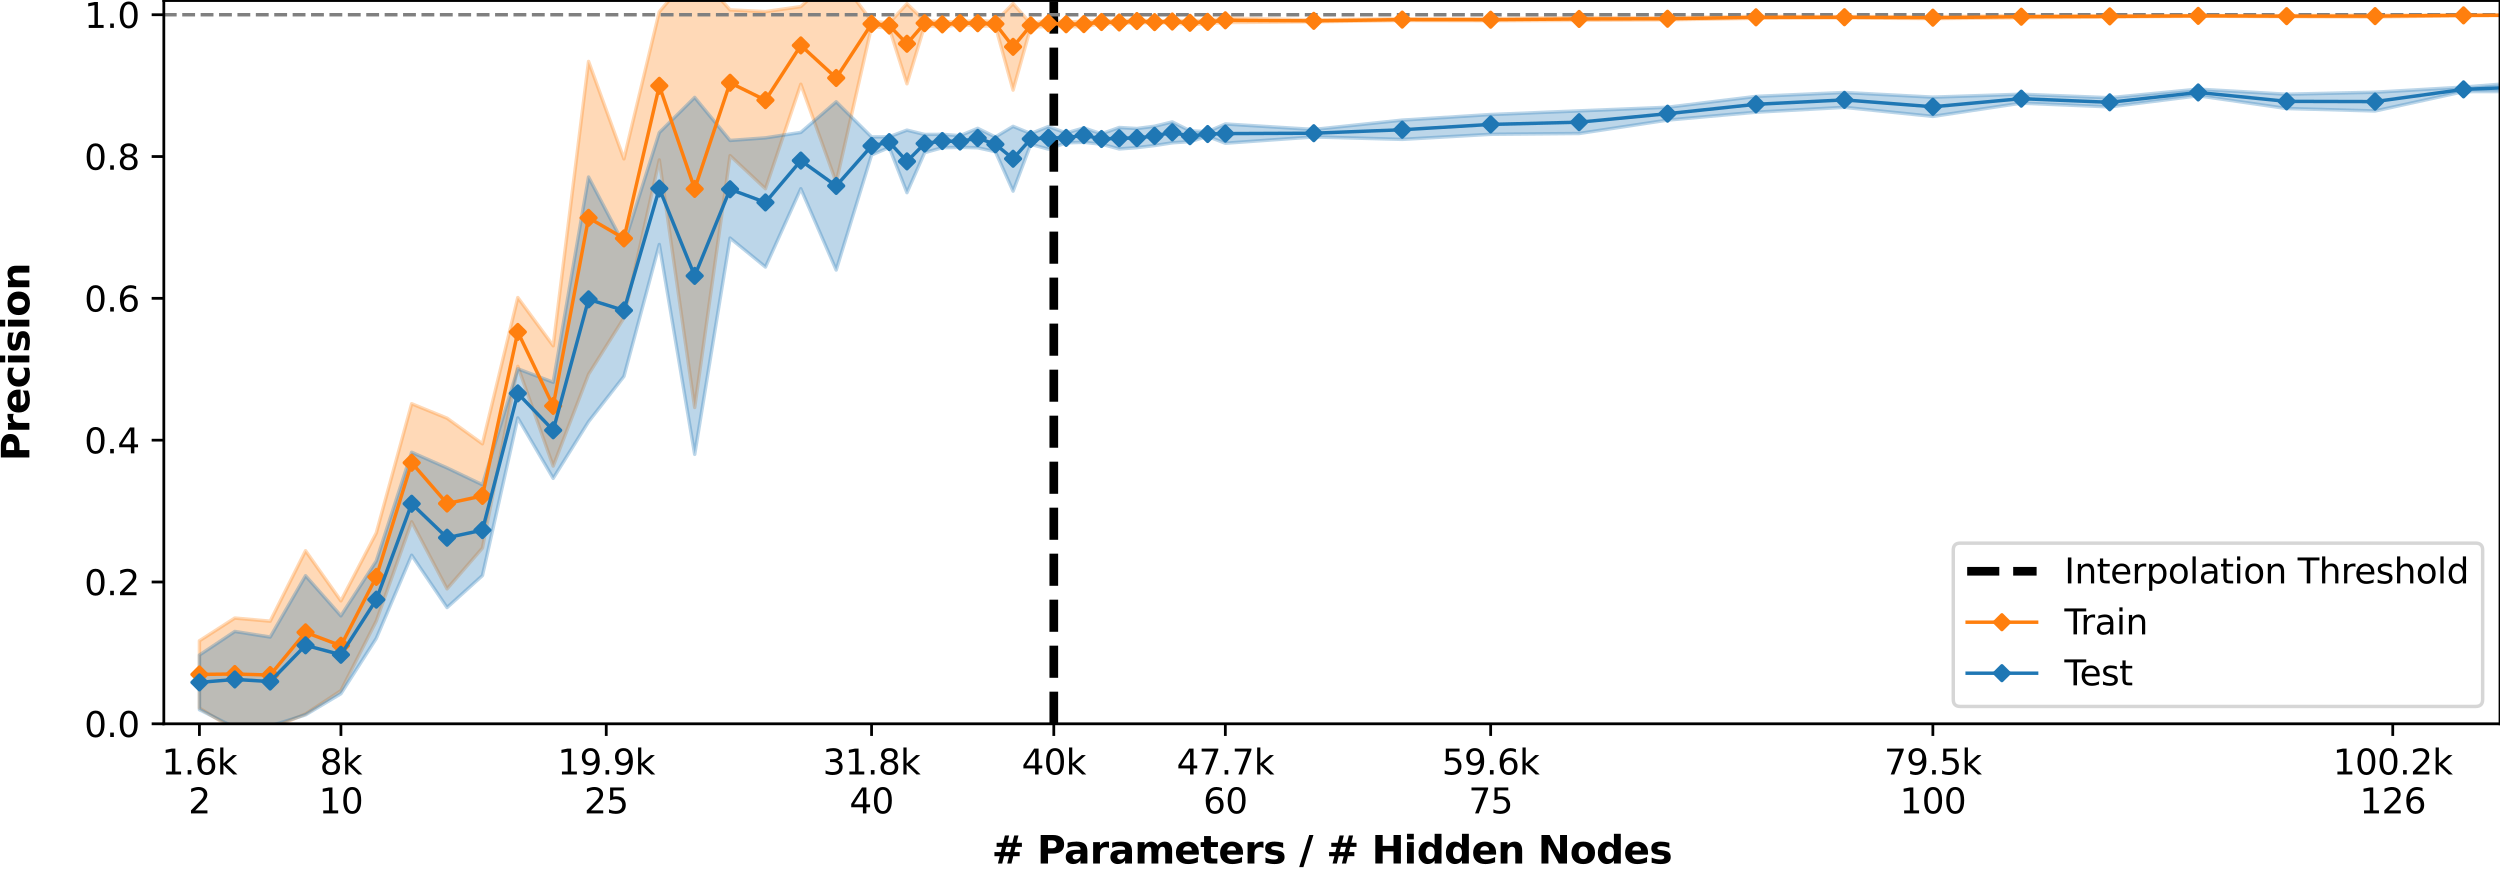<?xml version="1.0" encoding="utf-8" standalone="no"?>
<!DOCTYPE svg PUBLIC "-//W3C//DTD SVG 1.1//EN"
  "http://www.w3.org/Graphics/SVG/1.1/DTD/svg11.dtd">
<svg xmlns:xlink="http://www.w3.org/1999/xlink" width="720pt" height="252pt" viewBox="0 0 720 252" xmlns="http://www.w3.org/2000/svg" version="1.1">
 <defs>
  <style type="text/css">*{stroke-linejoin: round; stroke-linecap: butt}</style>
 </defs>
 <g id="figure_1">
  <g id="patch_1">
   <path d="M 0 252 
L 720 252 
L 720 0 
L 0 0 
z
" style="fill: #ffffff"/>
  </g>
  <g id="axes_1">
   <g id="patch_2">
    <path d="M 47.18 208.456 
L 720 208.456 
L 720 0.155 
L 47.18 0.155 
z
" style="fill: #ffffff"/>
   </g>
   <g id="PolyCollection_1">
    <path d="M 57.432 184.551 
L 57.432 203.917 
L 67.621 210.234 
L 77.809 209.914 
L 87.998 205.614 
L 98.186 198.9 
L 108.375 178.825 
L 118.563 150.273 
L 128.751 169.587 
L 138.94 157.827 
L 149.128 105.506 
L 159.317 134.227 
L 169.505 107.778 
L 179.694 91.566 
L 189.882 46.047 
L 200.07 117.356 
L 210.259 44.817 
L 220.447 54.359 
L 230.636 24.26 
L 240.824 52.499 
L 251.012 7.653 
L 256.107 8.099 
L 261.201 24.129 
L 266.295 7.361 
L 271.389 7.843 
L 276.483 7.012 
L 281.578 7.512 
L 286.672 7.482 
L 291.766 25.949 
L 296.86 7.791 
L 301.955 7.633 
L 307.049 7.635 
L 312.143 7.739 
L 317.237 6.793 
L 322.331 6.916 
L 327.426 6.483 
L 332.52 6.643 
L 337.614 6.5 
L 342.708 7.188 
L 347.802 6.744 
L 352.897 6.497 
L 378.368 6.275 
L 403.839 5.909 
L 429.31 5.973 
L 454.781 5.865 
L 480.252 5.712 
L 505.723 5.277 
L 531.194 5.166 
L 556.665 5.362 
L 582.136 5.128 
L 607.607 4.913 
L 633.078 4.665 
L 658.549 4.805 
L 684.02 4.905 
L 709.491 4.495 
L 734.962 4.491 
L 760.433 4.873 
L 785.904 4.491 
L 811.375 4.447 
L 811.375 4.341 
L 811.375 4.341 
L 785.904 4.251 
L 760.433 4.35 
L 734.962 4.206 
L 709.491 4.364 
L 684.02 4.374 
L 658.549 4.501 
L 633.078 4.48 
L 607.607 4.532 
L 582.136 4.499 
L 556.665 4.821 
L 531.194 4.76 
L 505.723 4.698 
L 480.252 5.091 
L 454.781 5.044 
L 429.31 5.385 
L 403.839 5.391 
L 378.368 5.729 
L 352.897 5.196 
L 347.802 5.871 
L 342.708 5.95 
L 337.614 5.898 
L 332.52 6.089 
L 327.426 5.64 
L 322.331 6.027 
L 317.237 5.882 
L 312.143 6.153 
L 307.049 6.337 
L 301.955 5.766 
L 296.86 6.832 
L 291.766 1.023 
L 286.672 6.271 
L 281.578 5.863 
L 276.483 6.328 
L 271.389 6.208 
L 266.295 6.001 
L 261.201 1.076 
L 256.107 6.619 
L 251.012 6.106 
L 240.824 -7.583 
L 230.636 1.898 
L 220.447 3.339 
L 210.259 2.848 
L 200.07 -8.539 
L 189.882 3.381 
L 179.694 45.753 
L 169.505 17.696 
L 159.317 99.584 
L 149.128 85.699 
L 138.94 127.813 
L 128.751 120.44 
L 118.563 116.278 
L 108.375 153.475 
L 98.186 173.048 
L 87.998 158.616 
L 77.809 178.901 
L 67.621 177.997 
L 57.432 184.551 
z
" clip-path="url(#pb19f75d628)" style="fill: #ff7f0e; fill-opacity: 0.3; stroke: #ff7f0e; stroke-opacity: 0.3"/>
   </g>
   <g id="PolyCollection_2">
    <path d="M 57.432 188.657 
L 57.432 204.392 
L 67.621 209.506 
L 77.809 209.091 
L 87.998 205.878 
L 98.186 199.787 
L 108.375 183.854 
L 118.563 159.911 
L 128.751 174.974 
L 138.94 165.752 
L 149.128 120.369 
L 159.317 137.757 
L 169.505 121.443 
L 179.694 108.387 
L 189.882 70.409 
L 200.07 130.85 
L 210.259 68.566 
L 220.447 76.905 
L 230.636 54.36 
L 240.824 77.767 
L 251.012 44.618 
L 256.107 42.471 
L 261.201 55.485 
L 266.295 43.953 
L 271.389 42.543 
L 276.483 42.434 
L 281.578 42.563 
L 286.672 43.678 
L 291.766 55.047 
L 296.86 41.555 
L 301.955 42.947 
L 307.049 41.133 
L 312.143 40.988 
L 317.237 41.519 
L 322.331 42.896 
L 327.426 42.515 
L 332.52 41.92 
L 337.614 41.13 
L 342.708 40.788 
L 347.802 39.268 
L 352.897 41.255 
L 378.368 39.437 
L 403.839 40.14 
L 429.31 38.681 
L 454.781 38.449 
L 480.252 34.588 
L 505.723 32.315 
L 531.194 30.916 
L 556.665 33.528 
L 582.136 29.7 
L 607.607 30.782 
L 633.078 27.577 
L 658.549 31.249 
L 684.02 31.962 
L 709.491 26.393 
L 734.962 26.368 
L 760.433 27.294 
L 785.904 27.493 
L 811.375 26.034 
L 811.375 23.046 
L 811.375 23.046 
L 785.904 23.011 
L 760.433 24.365 
L 734.962 23.066 
L 709.491 25.087 
L 684.02 26.56 
L 658.549 27.136 
L 633.078 25.673 
L 607.607 28.145 
L 582.136 27.132 
L 556.665 27.976 
L 531.194 26.629 
L 505.723 27.764 
L 480.252 30.889 
L 454.781 31.931 
L 429.31 32.979 
L 403.839 34.592 
L 378.368 37.286 
L 352.897 35.702 
L 347.802 37.928 
L 342.708 37.658 
L 337.614 35.11 
L 332.52 36.357 
L 327.426 37.015 
L 322.331 36.717 
L 317.237 38.543 
L 312.143 36.851 
L 307.049 38.301 
L 301.955 36.442 
L 296.86 38.472 
L 291.766 36.39 
L 286.672 39.454 
L 281.578 36.958 
L 276.483 39.075 
L 271.389 38.69 
L 266.295 38.723 
L 261.201 37.477 
L 256.107 39.388 
L 251.012 39.436 
L 240.824 29.315 
L 230.636 38.131 
L 220.447 39.7 
L 210.259 40.451 
L 200.07 28.056 
L 189.882 38.181 
L 179.694 70.427 
L 169.505 50.984 
L 159.317 110.09 
L 149.128 106.214 
L 138.94 139.603 
L 128.751 134.744 
L 118.563 130.251 
L 108.375 161.546 
L 98.186 177.354 
L 87.998 165.813 
L 77.809 183.467 
L 67.621 181.859 
L 57.432 188.657 
z
" clip-path="url(#pb19f75d628)" style="fill: #1f77b4; fill-opacity: 0.3; stroke: #1f77b4; stroke-opacity: 0.3"/>
   </g>
   <g id="matplotlib.axis_1">
    <g id="xtick_1">
     <g id="line2d_1">
      <defs>
       <path id="mb2aa19a7fe" d="M 0 0 
L 0 3.5 
" style="stroke: #000000; stroke-width: 0.8"/>
      </defs>
      <g>
       <use xlink:href="#mb2aa19a7fe" x="57.432" y="208.456" style="stroke: #000000; stroke-width: 0.8"/>
      </g>
     </g>
     <g id="text_1">
      <!-- 1.6k -->
      <g transform="translate(46.586 223.054)scale(0.1 -0.1)">
       <defs>
        <path id="DejaVuSans-31" d="M 794 531 
L 1825 531 
L 1825 4091 
L 703 3866 
L 703 4441 
L 1819 4666 
L 2450 4666 
L 2450 531 
L 3481 531 
L 3481 0 
L 794 0 
L 794 531 
z
" transform="scale(0.016)"/>
        <path id="DejaVuSans-2e" d="M 684 794 
L 1344 794 
L 1344 0 
L 684 0 
L 684 794 
z
" transform="scale(0.016)"/>
        <path id="DejaVuSans-36" d="M 2113 2584 
Q 1688 2584 1439 2293 
Q 1191 2003 1191 1497 
Q 1191 994 1439 701 
Q 1688 409 2113 409 
Q 2538 409 2786 701 
Q 3034 994 3034 1497 
Q 3034 2003 2786 2293 
Q 2538 2584 2113 2584 
z
M 3366 4563 
L 3366 3988 
Q 3128 4100 2886 4159 
Q 2644 4219 2406 4219 
Q 1781 4219 1451 3797 
Q 1122 3375 1075 2522 
Q 1259 2794 1537 2939 
Q 1816 3084 2150 3084 
Q 2853 3084 3261 2657 
Q 3669 2231 3669 1497 
Q 3669 778 3244 343 
Q 2819 -91 2113 -91 
Q 1303 -91 875 529 
Q 447 1150 447 2328 
Q 447 3434 972 4092 
Q 1497 4750 2381 4750 
Q 2619 4750 2861 4703 
Q 3103 4656 3366 4563 
z
" transform="scale(0.016)"/>
        <path id="DejaVuSans-6b" d="M 581 4863 
L 1159 4863 
L 1159 1991 
L 2875 3500 
L 3609 3500 
L 1753 1863 
L 3688 0 
L 2938 0 
L 1159 1709 
L 1159 0 
L 581 0 
L 581 4863 
z
" transform="scale(0.016)"/>
       </defs>
       <use xlink:href="#DejaVuSans-31"/>
       <use xlink:href="#DejaVuSans-2e" x="63.623"/>
       <use xlink:href="#DejaVuSans-36" x="95.41"/>
       <use xlink:href="#DejaVuSans-6b" x="159.033"/>
      </g>
      <!-- 2 -->
      <g transform="translate(54.251 234.252)scale(0.1 -0.1)">
       <defs>
        <path id="DejaVuSans-32" d="M 1228 531 
L 3431 531 
L 3431 0 
L 469 0 
L 469 531 
Q 828 903 1448 1529 
Q 2069 2156 2228 2338 
Q 2531 2678 2651 2914 
Q 2772 3150 2772 3378 
Q 2772 3750 2511 3984 
Q 2250 4219 1831 4219 
Q 1534 4219 1204 4116 
Q 875 4013 500 3803 
L 500 4441 
Q 881 4594 1212 4672 
Q 1544 4750 1819 4750 
Q 2544 4750 2975 4387 
Q 3406 4025 3406 3419 
Q 3406 3131 3298 2873 
Q 3191 2616 2906 2266 
Q 2828 2175 2409 1742 
Q 1991 1309 1228 531 
z
" transform="scale(0.016)"/>
       </defs>
       <use xlink:href="#DejaVuSans-32"/>
      </g>
     </g>
    </g>
    <g id="xtick_2">
     <g id="line2d_2">
      <g>
       <use xlink:href="#mb2aa19a7fe" x="98.186" y="208.456" style="stroke: #000000; stroke-width: 0.8"/>
      </g>
     </g>
     <g id="text_2">
      <!-- 8k -->
      <g transform="translate(92.11 223.054)scale(0.1 -0.1)">
       <defs>
        <path id="DejaVuSans-38" d="M 2034 2216 
Q 1584 2216 1326 1975 
Q 1069 1734 1069 1313 
Q 1069 891 1326 650 
Q 1584 409 2034 409 
Q 2484 409 2743 651 
Q 3003 894 3003 1313 
Q 3003 1734 2745 1975 
Q 2488 2216 2034 2216 
z
M 1403 2484 
Q 997 2584 770 2862 
Q 544 3141 544 3541 
Q 544 4100 942 4425 
Q 1341 4750 2034 4750 
Q 2731 4750 3128 4425 
Q 3525 4100 3525 3541 
Q 3525 3141 3298 2862 
Q 3072 2584 2669 2484 
Q 3125 2378 3379 2068 
Q 3634 1759 3634 1313 
Q 3634 634 3220 271 
Q 2806 -91 2034 -91 
Q 1263 -91 848 271 
Q 434 634 434 1313 
Q 434 1759 690 2068 
Q 947 2378 1403 2484 
z
M 1172 3481 
Q 1172 3119 1398 2916 
Q 1625 2713 2034 2713 
Q 2441 2713 2670 2916 
Q 2900 3119 2900 3481 
Q 2900 3844 2670 4047 
Q 2441 4250 2034 4250 
Q 1625 4250 1398 4047 
Q 1172 3844 1172 3481 
z
" transform="scale(0.016)"/>
       </defs>
       <use xlink:href="#DejaVuSans-38"/>
       <use xlink:href="#DejaVuSans-6b" x="63.623"/>
      </g>
      <!-- 10 -->
      <g transform="translate(91.824 234.252)scale(0.1 -0.1)">
       <defs>
        <path id="DejaVuSans-30" d="M 2034 4250 
Q 1547 4250 1301 3770 
Q 1056 3291 1056 2328 
Q 1056 1369 1301 889 
Q 1547 409 2034 409 
Q 2525 409 2770 889 
Q 3016 1369 3016 2328 
Q 3016 3291 2770 3770 
Q 2525 4250 2034 4250 
z
M 2034 4750 
Q 2819 4750 3233 4129 
Q 3647 3509 3647 2328 
Q 3647 1150 3233 529 
Q 2819 -91 2034 -91 
Q 1250 -91 836 529 
Q 422 1150 422 2328 
Q 422 3509 836 4129 
Q 1250 4750 2034 4750 
z
" transform="scale(0.016)"/>
       </defs>
       <use xlink:href="#DejaVuSans-31"/>
       <use xlink:href="#DejaVuSans-30" x="63.623"/>
      </g>
     </g>
    </g>
    <g id="xtick_3">
     <g id="line2d_3">
      <g>
       <use xlink:href="#mb2aa19a7fe" x="174.599" y="208.456" style="stroke: #000000; stroke-width: 0.8"/>
      </g>
     </g>
     <g id="text_3">
      <!-- 19.9k -->
      <g transform="translate(160.571 223.054)scale(0.1 -0.1)">
       <defs>
        <path id="DejaVuSans-39" d="M 703 97 
L 703 672 
Q 941 559 1184 500 
Q 1428 441 1663 441 
Q 2288 441 2617 861 
Q 2947 1281 2994 2138 
Q 2813 1869 2534 1725 
Q 2256 1581 1919 1581 
Q 1219 1581 811 2004 
Q 403 2428 403 3163 
Q 403 3881 828 4315 
Q 1253 4750 1959 4750 
Q 2769 4750 3195 4129 
Q 3622 3509 3622 2328 
Q 3622 1225 3098 567 
Q 2575 -91 1691 -91 
Q 1453 -91 1209 -44 
Q 966 3 703 97 
z
M 1959 2075 
Q 2384 2075 2632 2365 
Q 2881 2656 2881 3163 
Q 2881 3666 2632 3958 
Q 2384 4250 1959 4250 
Q 1534 4250 1286 3958 
Q 1038 3666 1038 3163 
Q 1038 2656 1286 2365 
Q 1534 2075 1959 2075 
z
" transform="scale(0.016)"/>
       </defs>
       <use xlink:href="#DejaVuSans-31"/>
       <use xlink:href="#DejaVuSans-39" x="63.623"/>
       <use xlink:href="#DejaVuSans-2e" x="127.246"/>
       <use xlink:href="#DejaVuSans-39" x="159.033"/>
       <use xlink:href="#DejaVuSans-6b" x="222.656"/>
      </g>
      <!-- 25 -->
      <g transform="translate(168.237 234.252)scale(0.1 -0.1)">
       <defs>
        <path id="DejaVuSans-35" d="M 691 4666 
L 3169 4666 
L 3169 4134 
L 1269 4134 
L 1269 2991 
Q 1406 3038 1543 3061 
Q 1681 3084 1819 3084 
Q 2600 3084 3056 2656 
Q 3513 2228 3513 1497 
Q 3513 744 3044 326 
Q 2575 -91 1722 -91 
Q 1428 -91 1123 -41 
Q 819 9 494 109 
L 494 744 
Q 775 591 1075 516 
Q 1375 441 1709 441 
Q 2250 441 2565 725 
Q 2881 1009 2881 1497 
Q 2881 1984 2565 2268 
Q 2250 2553 1709 2553 
Q 1456 2553 1204 2497 
Q 953 2441 691 2322 
L 691 4666 
z
" transform="scale(0.016)"/>
       </defs>
       <use xlink:href="#DejaVuSans-32"/>
       <use xlink:href="#DejaVuSans-35" x="63.623"/>
      </g>
     </g>
    </g>
    <g id="xtick_4">
     <g id="line2d_4">
      <g>
       <use xlink:href="#mb2aa19a7fe" x="251.012" y="208.456" style="stroke: #000000; stroke-width: 0.8"/>
      </g>
     </g>
     <g id="text_4">
      <!-- 31.8k -->
      <g transform="translate(236.984 223.054)scale(0.1 -0.1)">
       <defs>
        <path id="DejaVuSans-33" d="M 2597 2516 
Q 3050 2419 3304 2112 
Q 3559 1806 3559 1356 
Q 3559 666 3084 287 
Q 2609 -91 1734 -91 
Q 1441 -91 1130 -33 
Q 819 25 488 141 
L 488 750 
Q 750 597 1062 519 
Q 1375 441 1716 441 
Q 2309 441 2620 675 
Q 2931 909 2931 1356 
Q 2931 1769 2642 2001 
Q 2353 2234 1838 2234 
L 1294 2234 
L 1294 2753 
L 1863 2753 
Q 2328 2753 2575 2939 
Q 2822 3125 2822 3475 
Q 2822 3834 2567 4026 
Q 2313 4219 1838 4219 
Q 1578 4219 1281 4162 
Q 984 4106 628 3988 
L 628 4550 
Q 988 4650 1302 4700 
Q 1616 4750 1894 4750 
Q 2613 4750 3031 4423 
Q 3450 4097 3450 3541 
Q 3450 3153 3228 2886 
Q 3006 2619 2597 2516 
z
" transform="scale(0.016)"/>
       </defs>
       <use xlink:href="#DejaVuSans-33"/>
       <use xlink:href="#DejaVuSans-31" x="63.623"/>
       <use xlink:href="#DejaVuSans-2e" x="127.246"/>
       <use xlink:href="#DejaVuSans-38" x="159.033"/>
       <use xlink:href="#DejaVuSans-6b" x="222.656"/>
      </g>
      <!-- 40 -->
      <g transform="translate(244.65 234.252)scale(0.1 -0.1)">
       <defs>
        <path id="DejaVuSans-34" d="M 2419 4116 
L 825 1625 
L 2419 1625 
L 2419 4116 
z
M 2253 4666 
L 3047 4666 
L 3047 1625 
L 3713 1625 
L 3713 1100 
L 3047 1100 
L 3047 0 
L 2419 0 
L 2419 1100 
L 313 1100 
L 313 1709 
L 2253 4666 
z
" transform="scale(0.016)"/>
       </defs>
       <use xlink:href="#DejaVuSans-34"/>
       <use xlink:href="#DejaVuSans-30" x="63.623"/>
      </g>
     </g>
    </g>
    <g id="xtick_5">
     <g id="line2d_5">
      <g>
       <use xlink:href="#mb2aa19a7fe" x="352.897" y="208.456" style="stroke: #000000; stroke-width: 0.8"/>
      </g>
     </g>
     <g id="text_5">
      <!-- 47.7k -->
      <g transform="translate(338.868 223.054)scale(0.1 -0.1)">
       <defs>
        <path id="DejaVuSans-37" d="M 525 4666 
L 3525 4666 
L 3525 4397 
L 1831 0 
L 1172 0 
L 2766 4134 
L 525 4134 
L 525 4666 
z
" transform="scale(0.016)"/>
       </defs>
       <use xlink:href="#DejaVuSans-34"/>
       <use xlink:href="#DejaVuSans-37" x="63.623"/>
       <use xlink:href="#DejaVuSans-2e" x="127.246"/>
       <use xlink:href="#DejaVuSans-37" x="159.033"/>
       <use xlink:href="#DejaVuSans-6b" x="222.656"/>
      </g>
      <!-- 60 -->
      <g transform="translate(346.534 234.252)scale(0.1 -0.1)">
       <use xlink:href="#DejaVuSans-36"/>
       <use xlink:href="#DejaVuSans-30" x="63.623"/>
      </g>
     </g>
    </g>
    <g id="xtick_6">
     <g id="line2d_6">
      <g>
       <use xlink:href="#mb2aa19a7fe" x="429.31" y="208.456" style="stroke: #000000; stroke-width: 0.8"/>
      </g>
     </g>
     <g id="text_6">
      <!-- 59.6k -->
      <g transform="translate(415.282 223.054)scale(0.1 -0.1)">
       <use xlink:href="#DejaVuSans-35"/>
       <use xlink:href="#DejaVuSans-39" x="63.623"/>
       <use xlink:href="#DejaVuSans-2e" x="127.246"/>
       <use xlink:href="#DejaVuSans-36" x="159.033"/>
       <use xlink:href="#DejaVuSans-6b" x="222.656"/>
      </g>
      <!-- 75 -->
      <g transform="translate(422.947 234.252)scale(0.1 -0.1)">
       <use xlink:href="#DejaVuSans-37"/>
       <use xlink:href="#DejaVuSans-35" x="63.623"/>
      </g>
     </g>
    </g>
    <g id="xtick_7">
     <g id="line2d_7">
      <g>
       <use xlink:href="#mb2aa19a7fe" x="556.665" y="208.456" style="stroke: #000000; stroke-width: 0.8"/>
      </g>
     </g>
     <g id="text_7">
      <!-- 79.5k -->
      <g transform="translate(542.637 223.054)scale(0.1 -0.1)">
       <use xlink:href="#DejaVuSans-37"/>
       <use xlink:href="#DejaVuSans-39" x="63.623"/>
       <use xlink:href="#DejaVuSans-2e" x="127.246"/>
       <use xlink:href="#DejaVuSans-35" x="159.033"/>
       <use xlink:href="#DejaVuSans-6b" x="222.656"/>
      </g>
      <!-- 100 -->
      <g transform="translate(547.121 234.252)scale(0.1 -0.1)">
       <use xlink:href="#DejaVuSans-31"/>
       <use xlink:href="#DejaVuSans-30" x="63.623"/>
       <use xlink:href="#DejaVuSans-30" x="127.246"/>
      </g>
     </g>
    </g>
    <g id="xtick_8">
     <g id="line2d_8">
      <g>
       <use xlink:href="#mb2aa19a7fe" x="689.114" y="208.456" style="stroke: #000000; stroke-width: 0.8"/>
      </g>
     </g>
     <g id="text_8">
      <!-- 100.2k -->
      <g transform="translate(671.905 223.054)scale(0.1 -0.1)">
       <use xlink:href="#DejaVuSans-31"/>
       <use xlink:href="#DejaVuSans-30" x="63.623"/>
       <use xlink:href="#DejaVuSans-30" x="127.246"/>
       <use xlink:href="#DejaVuSans-2e" x="190.869"/>
       <use xlink:href="#DejaVuSans-32" x="222.656"/>
       <use xlink:href="#DejaVuSans-6b" x="286.279"/>
      </g>
      <!-- 126 -->
      <g transform="translate(679.571 234.252)scale(0.1 -0.1)">
       <use xlink:href="#DejaVuSans-31"/>
       <use xlink:href="#DejaVuSans-32" x="63.623"/>
       <use xlink:href="#DejaVuSans-36" x="127.246"/>
      </g>
     </g>
    </g>
    <g id="xtick_9">
     <g id="line2d_9">
      <g>
       <use xlink:href="#mb2aa19a7fe" x="303.492" y="208.456" style="stroke: #000000; stroke-width: 0.8"/>
      </g>
     </g>
     <g id="text_9">
      <!-- 40k -->
      <g transform="translate(294.235 223.054)scale(0.1 -0.1)">
       <use xlink:href="#DejaVuSans-34"/>
       <use xlink:href="#DejaVuSans-30" x="63.623"/>
       <use xlink:href="#DejaVuSans-6b" x="127.246"/>
      </g>
     </g>
    </g>
    <g id="text_10">
     <!-- # Parameters / # Hidden Nodes -->
     <g transform="translate(285.631 248.69)scale(0.11 -0.11)">
      <defs>
       <path id="DejaVuSans-Bold-23" d="M 2847 4594 
L 2547 3391 
L 3372 3391 
L 3675 4594 
L 4366 4594 
L 4063 3391 
L 4928 3391 
L 4928 2725 
L 3897 2725 
L 3681 1869 
L 4569 1869 
L 4569 1197 
L 3519 1197 
L 3219 0 
L 2528 0 
L 2828 1197 
L 2003 1197 
L 1703 0 
L 1006 0 
L 1306 1197 
L 434 1197 
L 434 1869 
L 1459 1869 
L 1678 2725 
L 794 2725 
L 794 3391 
L 1850 3391 
L 2150 4594 
L 2847 4594 
z
M 3200 2725 
L 2375 2725 
L 2156 1869 
L 2981 1869 
L 3200 2725 
z
" transform="scale(0.016)"/>
       <path id="DejaVuSans-Bold-20" transform="scale(0.016)"/>
       <path id="DejaVuSans-Bold-50" d="M 588 4666 
L 2584 4666 
Q 3475 4666 3951 4270 
Q 4428 3875 4428 3144 
Q 4428 2409 3951 2014 
Q 3475 1619 2584 1619 
L 1791 1619 
L 1791 0 
L 588 0 
L 588 4666 
z
M 1791 3794 
L 1791 2491 
L 2456 2491 
Q 2806 2491 2997 2661 
Q 3188 2831 3188 3144 
Q 3188 3456 2997 3625 
Q 2806 3794 2456 3794 
L 1791 3794 
z
" transform="scale(0.016)"/>
       <path id="DejaVuSans-Bold-61" d="M 2106 1575 
Q 1756 1575 1579 1456 
Q 1403 1338 1403 1106 
Q 1403 894 1545 773 
Q 1688 653 1941 653 
Q 2256 653 2472 879 
Q 2688 1106 2688 1447 
L 2688 1575 
L 2106 1575 
z
M 3816 1997 
L 3816 0 
L 2688 0 
L 2688 519 
Q 2463 200 2181 54 
Q 1900 -91 1497 -91 
Q 953 -91 614 226 
Q 275 544 275 1050 
Q 275 1666 698 1953 
Q 1122 2241 2028 2241 
L 2688 2241 
L 2688 2328 
Q 2688 2594 2478 2717 
Q 2269 2841 1825 2841 
Q 1466 2841 1156 2769 
Q 847 2697 581 2553 
L 581 3406 
Q 941 3494 1303 3539 
Q 1666 3584 2028 3584 
Q 2975 3584 3395 3211 
Q 3816 2838 3816 1997 
z
" transform="scale(0.016)"/>
       <path id="DejaVuSans-Bold-72" d="M 3138 2547 
Q 2991 2616 2845 2648 
Q 2700 2681 2553 2681 
Q 2122 2681 1889 2404 
Q 1656 2128 1656 1613 
L 1656 0 
L 538 0 
L 538 3500 
L 1656 3500 
L 1656 2925 
Q 1872 3269 2151 3426 
Q 2431 3584 2822 3584 
Q 2878 3584 2943 3579 
Q 3009 3575 3134 3559 
L 3138 2547 
z
" transform="scale(0.016)"/>
       <path id="DejaVuSans-Bold-6d" d="M 3781 2919 
Q 3994 3244 4286 3414 
Q 4578 3584 4928 3584 
Q 5531 3584 5847 3212 
Q 6163 2841 6163 2131 
L 6163 0 
L 5038 0 
L 5038 1825 
Q 5041 1866 5042 1909 
Q 5044 1953 5044 2034 
Q 5044 2406 4934 2573 
Q 4825 2741 4581 2741 
Q 4263 2741 4089 2478 
Q 3916 2216 3909 1719 
L 3909 0 
L 2784 0 
L 2784 1825 
Q 2784 2406 2684 2573 
Q 2584 2741 2328 2741 
Q 2006 2741 1831 2477 
Q 1656 2213 1656 1722 
L 1656 0 
L 531 0 
L 531 3500 
L 1656 3500 
L 1656 2988 
Q 1863 3284 2130 3434 
Q 2397 3584 2719 3584 
Q 3081 3584 3359 3409 
Q 3638 3234 3781 2919 
z
" transform="scale(0.016)"/>
       <path id="DejaVuSans-Bold-65" d="M 4031 1759 
L 4031 1441 
L 1416 1441 
Q 1456 1047 1700 850 
Q 1944 653 2381 653 
Q 2734 653 3104 758 
Q 3475 863 3866 1075 
L 3866 213 
Q 3469 63 3072 -14 
Q 2675 -91 2278 -91 
Q 1328 -91 801 392 
Q 275 875 275 1747 
Q 275 2603 792 3093 
Q 1309 3584 2216 3584 
Q 3041 3584 3536 3087 
Q 4031 2591 4031 1759 
z
M 2881 2131 
Q 2881 2450 2695 2645 
Q 2509 2841 2209 2841 
Q 1884 2841 1681 2658 
Q 1478 2475 1428 2131 
L 2881 2131 
z
" transform="scale(0.016)"/>
       <path id="DejaVuSans-Bold-74" d="M 1759 4494 
L 1759 3500 
L 2913 3500 
L 2913 2700 
L 1759 2700 
L 1759 1216 
Q 1759 972 1856 886 
Q 1953 800 2241 800 
L 2816 800 
L 2816 0 
L 1856 0 
Q 1194 0 917 276 
Q 641 553 641 1216 
L 641 2700 
L 84 2700 
L 84 3500 
L 641 3500 
L 641 4494 
L 1759 4494 
z
" transform="scale(0.016)"/>
       <path id="DejaVuSans-Bold-73" d="M 3272 3391 
L 3272 2541 
Q 2913 2691 2578 2766 
Q 2244 2841 1947 2841 
Q 1628 2841 1473 2761 
Q 1319 2681 1319 2516 
Q 1319 2381 1436 2309 
Q 1553 2238 1856 2203 
L 2053 2175 
Q 2913 2066 3209 1816 
Q 3506 1566 3506 1031 
Q 3506 472 3093 190 
Q 2681 -91 1863 -91 
Q 1516 -91 1145 -36 
Q 775 19 384 128 
L 384 978 
Q 719 816 1070 734 
Q 1422 653 1784 653 
Q 2113 653 2278 743 
Q 2444 834 2444 1013 
Q 2444 1163 2330 1236 
Q 2216 1309 1875 1350 
L 1678 1375 
Q 931 1469 631 1722 
Q 331 1975 331 2491 
Q 331 3047 712 3315 
Q 1094 3584 1881 3584 
Q 2191 3584 2531 3537 
Q 2872 3491 3272 3391 
z
" transform="scale(0.016)"/>
       <path id="DejaVuSans-Bold-2f" d="M 1644 4666 
L 2338 4666 
L 691 -594 
L 0 -594 
L 1644 4666 
z
" transform="scale(0.016)"/>
       <path id="DejaVuSans-Bold-48" d="M 588 4666 
L 1791 4666 
L 1791 2888 
L 3566 2888 
L 3566 4666 
L 4769 4666 
L 4769 0 
L 3566 0 
L 3566 1978 
L 1791 1978 
L 1791 0 
L 588 0 
L 588 4666 
z
" transform="scale(0.016)"/>
       <path id="DejaVuSans-Bold-69" d="M 538 3500 
L 1656 3500 
L 1656 0 
L 538 0 
L 538 3500 
z
M 538 4863 
L 1656 4863 
L 1656 3950 
L 538 3950 
L 538 4863 
z
" transform="scale(0.016)"/>
       <path id="DejaVuSans-Bold-64" d="M 2919 2988 
L 2919 4863 
L 4044 4863 
L 4044 0 
L 2919 0 
L 2919 506 
Q 2688 197 2409 53 
Q 2131 -91 1766 -91 
Q 1119 -91 703 423 
Q 288 938 288 1747 
Q 288 2556 703 3070 
Q 1119 3584 1766 3584 
Q 2128 3584 2408 3439 
Q 2688 3294 2919 2988 
z
M 2181 722 
Q 2541 722 2730 984 
Q 2919 1247 2919 1747 
Q 2919 2247 2730 2509 
Q 2541 2772 2181 2772 
Q 1825 2772 1636 2509 
Q 1447 2247 1447 1747 
Q 1447 1247 1636 984 
Q 1825 722 2181 722 
z
" transform="scale(0.016)"/>
       <path id="DejaVuSans-Bold-6e" d="M 4056 2131 
L 4056 0 
L 2931 0 
L 2931 347 
L 2931 1631 
Q 2931 2084 2911 2256 
Q 2891 2428 2841 2509 
Q 2775 2619 2662 2680 
Q 2550 2741 2406 2741 
Q 2056 2741 1856 2470 
Q 1656 2200 1656 1722 
L 1656 0 
L 538 0 
L 538 3500 
L 1656 3500 
L 1656 2988 
Q 1909 3294 2193 3439 
Q 2478 3584 2822 3584 
Q 3428 3584 3742 3212 
Q 4056 2841 4056 2131 
z
" transform="scale(0.016)"/>
       <path id="DejaVuSans-Bold-4e" d="M 588 4666 
L 1931 4666 
L 3628 1466 
L 3628 4666 
L 4769 4666 
L 4769 0 
L 3425 0 
L 1728 3200 
L 1728 0 
L 588 0 
L 588 4666 
z
" transform="scale(0.016)"/>
       <path id="DejaVuSans-Bold-6f" d="M 2203 2784 
Q 1831 2784 1636 2517 
Q 1441 2250 1441 1747 
Q 1441 1244 1636 976 
Q 1831 709 2203 709 
Q 2569 709 2762 976 
Q 2956 1244 2956 1747 
Q 2956 2250 2762 2517 
Q 2569 2784 2203 2784 
z
M 2203 3584 
Q 3106 3584 3614 3096 
Q 4122 2609 4122 1747 
Q 4122 884 3614 396 
Q 3106 -91 2203 -91 
Q 1297 -91 786 396 
Q 275 884 275 1747 
Q 275 2609 786 3096 
Q 1297 3584 2203 3584 
z
" transform="scale(0.016)"/>
      </defs>
      <use xlink:href="#DejaVuSans-Bold-23"/>
      <use xlink:href="#DejaVuSans-Bold-20" x="83.789"/>
      <use xlink:href="#DejaVuSans-Bold-50" x="118.604"/>
      <use xlink:href="#DejaVuSans-Bold-61" x="189.27"/>
      <use xlink:href="#DejaVuSans-Bold-72" x="256.75"/>
      <use xlink:href="#DejaVuSans-Bold-61" x="306.066"/>
      <use xlink:href="#DejaVuSans-Bold-6d" x="373.547"/>
      <use xlink:href="#DejaVuSans-Bold-65" x="477.746"/>
      <use xlink:href="#DejaVuSans-Bold-74" x="545.568"/>
      <use xlink:href="#DejaVuSans-Bold-65" x="593.371"/>
      <use xlink:href="#DejaVuSans-Bold-72" x="661.193"/>
      <use xlink:href="#DejaVuSans-Bold-73" x="710.51"/>
      <use xlink:href="#DejaVuSans-Bold-20" x="770.031"/>
      <use xlink:href="#DejaVuSans-Bold-2f" x="804.846"/>
      <use xlink:href="#DejaVuSans-Bold-20" x="841.369"/>
      <use xlink:href="#DejaVuSans-Bold-23" x="876.184"/>
      <use xlink:href="#DejaVuSans-Bold-20" x="959.973"/>
      <use xlink:href="#DejaVuSans-Bold-48" x="994.787"/>
      <use xlink:href="#DejaVuSans-Bold-69" x="1078.479"/>
      <use xlink:href="#DejaVuSans-Bold-64" x="1112.756"/>
      <use xlink:href="#DejaVuSans-Bold-64" x="1184.338"/>
      <use xlink:href="#DejaVuSans-Bold-65" x="1255.92"/>
      <use xlink:href="#DejaVuSans-Bold-6e" x="1323.742"/>
      <use xlink:href="#DejaVuSans-Bold-20" x="1394.934"/>
      <use xlink:href="#DejaVuSans-Bold-4e" x="1429.748"/>
      <use xlink:href="#DejaVuSans-Bold-6f" x="1513.439"/>
      <use xlink:href="#DejaVuSans-Bold-64" x="1582.141"/>
      <use xlink:href="#DejaVuSans-Bold-65" x="1653.723"/>
      <use xlink:href="#DejaVuSans-Bold-73" x="1721.545"/>
     </g>
    </g>
   </g>
   <g id="matplotlib.axis_2">
    <g id="ytick_1">
     <g id="line2d_10">
      <defs>
       <path id="m1949e2c20e" d="M 0 0 
L -3.5 0 
" style="stroke: #000000; stroke-width: 0.8"/>
      </defs>
      <g>
       <use xlink:href="#m1949e2c20e" x="47.18" y="208.456" style="stroke: #000000; stroke-width: 0.8"/>
      </g>
     </g>
     <g id="text_11">
      <!--    0.0 -->
      <g transform="translate(14.742 212.255)scale(0.1 -0.1)">
       <defs>
        <path id="DejaVuSans-20" transform="scale(0.016)"/>
       </defs>
       <use xlink:href="#DejaVuSans-20"/>
       <use xlink:href="#DejaVuSans-20" x="31.787"/>
       <use xlink:href="#DejaVuSans-20" x="63.574"/>
       <use xlink:href="#DejaVuSans-30" x="95.361"/>
       <use xlink:href="#DejaVuSans-2e" x="158.984"/>
       <use xlink:href="#DejaVuSans-30" x="190.771"/>
      </g>
     </g>
    </g>
    <g id="ytick_2">
     <g id="line2d_11">
      <g>
       <use xlink:href="#m1949e2c20e" x="47.18" y="167.613" style="stroke: #000000; stroke-width: 0.8"/>
      </g>
     </g>
     <g id="text_12">
      <!--    0.2 -->
      <g transform="translate(14.742 171.412)scale(0.1 -0.1)">
       <use xlink:href="#DejaVuSans-20"/>
       <use xlink:href="#DejaVuSans-20" x="31.787"/>
       <use xlink:href="#DejaVuSans-20" x="63.574"/>
       <use xlink:href="#DejaVuSans-30" x="95.361"/>
       <use xlink:href="#DejaVuSans-2e" x="158.984"/>
       <use xlink:href="#DejaVuSans-32" x="190.771"/>
      </g>
     </g>
    </g>
    <g id="ytick_3">
     <g id="line2d_12">
      <g>
       <use xlink:href="#m1949e2c20e" x="47.18" y="126.769" style="stroke: #000000; stroke-width: 0.8"/>
      </g>
     </g>
     <g id="text_13">
      <!--    0.4 -->
      <g transform="translate(14.742 130.569)scale(0.1 -0.1)">
       <use xlink:href="#DejaVuSans-20"/>
       <use xlink:href="#DejaVuSans-20" x="31.787"/>
       <use xlink:href="#DejaVuSans-20" x="63.574"/>
       <use xlink:href="#DejaVuSans-30" x="95.361"/>
       <use xlink:href="#DejaVuSans-2e" x="158.984"/>
       <use xlink:href="#DejaVuSans-34" x="190.771"/>
      </g>
     </g>
    </g>
    <g id="ytick_4">
     <g id="line2d_13">
      <g>
       <use xlink:href="#m1949e2c20e" x="47.18" y="85.926" style="stroke: #000000; stroke-width: 0.8"/>
      </g>
     </g>
     <g id="text_14">
      <!--    0.6 -->
      <g transform="translate(14.742 89.725)scale(0.1 -0.1)">
       <use xlink:href="#DejaVuSans-20"/>
       <use xlink:href="#DejaVuSans-20" x="31.787"/>
       <use xlink:href="#DejaVuSans-20" x="63.574"/>
       <use xlink:href="#DejaVuSans-30" x="95.361"/>
       <use xlink:href="#DejaVuSans-2e" x="158.984"/>
       <use xlink:href="#DejaVuSans-36" x="190.771"/>
      </g>
     </g>
    </g>
    <g id="ytick_5">
     <g id="line2d_14">
      <g>
       <use xlink:href="#m1949e2c20e" x="47.18" y="45.083" style="stroke: #000000; stroke-width: 0.8"/>
      </g>
     </g>
     <g id="text_15">
      <!--    0.8 -->
      <g transform="translate(14.742 48.882)scale(0.1 -0.1)">
       <use xlink:href="#DejaVuSans-20"/>
       <use xlink:href="#DejaVuSans-20" x="31.787"/>
       <use xlink:href="#DejaVuSans-20" x="63.574"/>
       <use xlink:href="#DejaVuSans-30" x="95.361"/>
       <use xlink:href="#DejaVuSans-2e" x="158.984"/>
       <use xlink:href="#DejaVuSans-38" x="190.771"/>
      </g>
     </g>
    </g>
    <g id="ytick_6">
     <g id="line2d_15">
      <g>
       <use xlink:href="#m1949e2c20e" x="47.18" y="4.24" style="stroke: #000000; stroke-width: 0.8"/>
      </g>
     </g>
     <g id="text_16">
      <!--    1.0 -->
      <g transform="translate(14.742 8.039)scale(0.1 -0.1)">
       <use xlink:href="#DejaVuSans-20"/>
       <use xlink:href="#DejaVuSans-20" x="31.787"/>
       <use xlink:href="#DejaVuSans-20" x="63.574"/>
       <use xlink:href="#DejaVuSans-31" x="95.361"/>
       <use xlink:href="#DejaVuSans-2e" x="158.984"/>
       <use xlink:href="#DejaVuSans-30" x="190.771"/>
      </g>
     </g>
    </g>
    <g id="text_17">
     <!-- Precision -->
     <g transform="translate(8.455 132.778)rotate(-90)scale(0.11 -0.11)">
      <defs>
       <path id="DejaVuSans-Bold-63" d="M 3366 3391 
L 3366 2478 
Q 3138 2634 2908 2709 
Q 2678 2784 2431 2784 
Q 1963 2784 1702 2511 
Q 1441 2238 1441 1747 
Q 1441 1256 1702 982 
Q 1963 709 2431 709 
Q 2694 709 2930 787 
Q 3166 866 3366 1019 
L 3366 103 
Q 3103 6 2833 -42 
Q 2563 -91 2291 -91 
Q 1344 -91 809 395 
Q 275 881 275 1747 
Q 275 2613 809 3098 
Q 1344 3584 2291 3584 
Q 2566 3584 2833 3536 
Q 3100 3488 3366 3391 
z
" transform="scale(0.016)"/>
      </defs>
      <use xlink:href="#DejaVuSans-Bold-50"/>
      <use xlink:href="#DejaVuSans-Bold-72" x="73.291"/>
      <use xlink:href="#DejaVuSans-Bold-65" x="122.607"/>
      <use xlink:href="#DejaVuSans-Bold-63" x="190.43"/>
      <use xlink:href="#DejaVuSans-Bold-69" x="249.707"/>
      <use xlink:href="#DejaVuSans-Bold-73" x="283.984"/>
      <use xlink:href="#DejaVuSans-Bold-69" x="343.506"/>
      <use xlink:href="#DejaVuSans-Bold-6f" x="377.783"/>
      <use xlink:href="#DejaVuSans-Bold-6e" x="446.484"/>
     </g>
    </g>
   </g>
   <g id="line2d_16">
    <path d="M 303.492 208.456 
L 303.492 0.155 
" clip-path="url(#pb19f75d628)" style="fill: none; stroke-dasharray: 9.25,4; stroke-dashoffset: 0; stroke: #000000; stroke-width: 2.5"/>
   </g>
   <g id="line2d_17">
    <path d="M 47.18 4.24 
L 720 4.24 
" clip-path="url(#pb19f75d628)" style="fill: none; stroke-dasharray: 3.7,1.6; stroke-dashoffset: 0; stroke: #808080"/>
   </g>
   <g id="line2d_18">
    <path d="M 57.432 194.234 
L 67.621 194.116 
L 77.809 194.408 
L 87.998 182.115 
L 98.186 185.974 
L 108.375 166.15 
L 118.563 133.275 
L 128.751 145.014 
L 138.94 142.82 
L 149.128 95.603 
L 159.317 116.905 
L 169.505 62.737 
L 179.694 68.659 
L 189.882 24.714 
L 200.07 54.409 
L 210.259 23.833 
L 220.447 28.849 
L 230.636 13.079 
L 240.824 22.458 
L 251.012 6.879 
L 256.107 7.359 
L 261.201 12.603 
L 266.295 6.681 
L 271.389 7.025 
L 276.483 6.67 
L 281.578 6.688 
L 286.672 6.876 
L 291.766 13.486 
L 296.86 7.311 
L 301.955 6.699 
L 307.049 6.986 
L 312.143 6.946 
L 317.237 6.337 
L 322.331 6.471 
L 327.426 6.061 
L 332.52 6.366 
L 337.614 6.199 
L 342.708 6.569 
L 347.802 6.307 
L 352.897 5.847 
L 378.368 6.002 
L 403.839 5.65 
L 429.31 5.679 
L 454.781 5.455 
L 480.252 5.402 
L 505.723 4.988 
L 531.194 4.963 
L 556.665 5.092 
L 582.136 4.814 
L 607.607 4.722 
L 633.078 4.572 
L 658.549 4.653 
L 684.02 4.64 
L 709.491 4.429 
L 721 4.393 
" clip-path="url(#pb19f75d628)" style="fill: none; stroke: #ff7f0e; stroke-linecap: square"/>
    <defs>
     <path id="m7692f2823f" d="M 0 2.121 
L 2.121 0 
L 0 -2.121 
L -2.121 0 
z
" style="stroke: #ff7f0e; stroke-linejoin: miter"/>
    </defs>
    <g clip-path="url(#pb19f75d628)">
     <use xlink:href="#m7692f2823f" x="57.432" y="194.234" style="fill: #ff7f0e; stroke: #ff7f0e; stroke-linejoin: miter"/>
     <use xlink:href="#m7692f2823f" x="67.621" y="194.116" style="fill: #ff7f0e; stroke: #ff7f0e; stroke-linejoin: miter"/>
     <use xlink:href="#m7692f2823f" x="77.809" y="194.408" style="fill: #ff7f0e; stroke: #ff7f0e; stroke-linejoin: miter"/>
     <use xlink:href="#m7692f2823f" x="87.998" y="182.115" style="fill: #ff7f0e; stroke: #ff7f0e; stroke-linejoin: miter"/>
     <use xlink:href="#m7692f2823f" x="98.186" y="185.974" style="fill: #ff7f0e; stroke: #ff7f0e; stroke-linejoin: miter"/>
     <use xlink:href="#m7692f2823f" x="108.375" y="166.15" style="fill: #ff7f0e; stroke: #ff7f0e; stroke-linejoin: miter"/>
     <use xlink:href="#m7692f2823f" x="118.563" y="133.275" style="fill: #ff7f0e; stroke: #ff7f0e; stroke-linejoin: miter"/>
     <use xlink:href="#m7692f2823f" x="128.751" y="145.014" style="fill: #ff7f0e; stroke: #ff7f0e; stroke-linejoin: miter"/>
     <use xlink:href="#m7692f2823f" x="138.94" y="142.82" style="fill: #ff7f0e; stroke: #ff7f0e; stroke-linejoin: miter"/>
     <use xlink:href="#m7692f2823f" x="149.128" y="95.603" style="fill: #ff7f0e; stroke: #ff7f0e; stroke-linejoin: miter"/>
     <use xlink:href="#m7692f2823f" x="159.317" y="116.905" style="fill: #ff7f0e; stroke: #ff7f0e; stroke-linejoin: miter"/>
     <use xlink:href="#m7692f2823f" x="169.505" y="62.737" style="fill: #ff7f0e; stroke: #ff7f0e; stroke-linejoin: miter"/>
     <use xlink:href="#m7692f2823f" x="179.694" y="68.659" style="fill: #ff7f0e; stroke: #ff7f0e; stroke-linejoin: miter"/>
     <use xlink:href="#m7692f2823f" x="189.882" y="24.714" style="fill: #ff7f0e; stroke: #ff7f0e; stroke-linejoin: miter"/>
     <use xlink:href="#m7692f2823f" x="200.07" y="54.409" style="fill: #ff7f0e; stroke: #ff7f0e; stroke-linejoin: miter"/>
     <use xlink:href="#m7692f2823f" x="210.259" y="23.833" style="fill: #ff7f0e; stroke: #ff7f0e; stroke-linejoin: miter"/>
     <use xlink:href="#m7692f2823f" x="220.447" y="28.849" style="fill: #ff7f0e; stroke: #ff7f0e; stroke-linejoin: miter"/>
     <use xlink:href="#m7692f2823f" x="230.636" y="13.079" style="fill: #ff7f0e; stroke: #ff7f0e; stroke-linejoin: miter"/>
     <use xlink:href="#m7692f2823f" x="240.824" y="22.458" style="fill: #ff7f0e; stroke: #ff7f0e; stroke-linejoin: miter"/>
     <use xlink:href="#m7692f2823f" x="251.012" y="6.879" style="fill: #ff7f0e; stroke: #ff7f0e; stroke-linejoin: miter"/>
     <use xlink:href="#m7692f2823f" x="256.107" y="7.359" style="fill: #ff7f0e; stroke: #ff7f0e; stroke-linejoin: miter"/>
     <use xlink:href="#m7692f2823f" x="261.201" y="12.603" style="fill: #ff7f0e; stroke: #ff7f0e; stroke-linejoin: miter"/>
     <use xlink:href="#m7692f2823f" x="266.295" y="6.681" style="fill: #ff7f0e; stroke: #ff7f0e; stroke-linejoin: miter"/>
     <use xlink:href="#m7692f2823f" x="271.389" y="7.025" style="fill: #ff7f0e; stroke: #ff7f0e; stroke-linejoin: miter"/>
     <use xlink:href="#m7692f2823f" x="276.483" y="6.67" style="fill: #ff7f0e; stroke: #ff7f0e; stroke-linejoin: miter"/>
     <use xlink:href="#m7692f2823f" x="281.578" y="6.688" style="fill: #ff7f0e; stroke: #ff7f0e; stroke-linejoin: miter"/>
     <use xlink:href="#m7692f2823f" x="286.672" y="6.876" style="fill: #ff7f0e; stroke: #ff7f0e; stroke-linejoin: miter"/>
     <use xlink:href="#m7692f2823f" x="291.766" y="13.486" style="fill: #ff7f0e; stroke: #ff7f0e; stroke-linejoin: miter"/>
     <use xlink:href="#m7692f2823f" x="296.86" y="7.311" style="fill: #ff7f0e; stroke: #ff7f0e; stroke-linejoin: miter"/>
     <use xlink:href="#m7692f2823f" x="301.955" y="6.699" style="fill: #ff7f0e; stroke: #ff7f0e; stroke-linejoin: miter"/>
     <use xlink:href="#m7692f2823f" x="307.049" y="6.986" style="fill: #ff7f0e; stroke: #ff7f0e; stroke-linejoin: miter"/>
     <use xlink:href="#m7692f2823f" x="312.143" y="6.946" style="fill: #ff7f0e; stroke: #ff7f0e; stroke-linejoin: miter"/>
     <use xlink:href="#m7692f2823f" x="317.237" y="6.337" style="fill: #ff7f0e; stroke: #ff7f0e; stroke-linejoin: miter"/>
     <use xlink:href="#m7692f2823f" x="322.331" y="6.471" style="fill: #ff7f0e; stroke: #ff7f0e; stroke-linejoin: miter"/>
     <use xlink:href="#m7692f2823f" x="327.426" y="6.061" style="fill: #ff7f0e; stroke: #ff7f0e; stroke-linejoin: miter"/>
     <use xlink:href="#m7692f2823f" x="332.52" y="6.366" style="fill: #ff7f0e; stroke: #ff7f0e; stroke-linejoin: miter"/>
     <use xlink:href="#m7692f2823f" x="337.614" y="6.199" style="fill: #ff7f0e; stroke: #ff7f0e; stroke-linejoin: miter"/>
     <use xlink:href="#m7692f2823f" x="342.708" y="6.569" style="fill: #ff7f0e; stroke: #ff7f0e; stroke-linejoin: miter"/>
     <use xlink:href="#m7692f2823f" x="347.802" y="6.307" style="fill: #ff7f0e; stroke: #ff7f0e; stroke-linejoin: miter"/>
     <use xlink:href="#m7692f2823f" x="352.897" y="5.847" style="fill: #ff7f0e; stroke: #ff7f0e; stroke-linejoin: miter"/>
     <use xlink:href="#m7692f2823f" x="378.368" y="6.002" style="fill: #ff7f0e; stroke: #ff7f0e; stroke-linejoin: miter"/>
     <use xlink:href="#m7692f2823f" x="403.839" y="5.65" style="fill: #ff7f0e; stroke: #ff7f0e; stroke-linejoin: miter"/>
     <use xlink:href="#m7692f2823f" x="429.31" y="5.679" style="fill: #ff7f0e; stroke: #ff7f0e; stroke-linejoin: miter"/>
     <use xlink:href="#m7692f2823f" x="454.781" y="5.455" style="fill: #ff7f0e; stroke: #ff7f0e; stroke-linejoin: miter"/>
     <use xlink:href="#m7692f2823f" x="480.252" y="5.402" style="fill: #ff7f0e; stroke: #ff7f0e; stroke-linejoin: miter"/>
     <use xlink:href="#m7692f2823f" x="505.723" y="4.988" style="fill: #ff7f0e; stroke: #ff7f0e; stroke-linejoin: miter"/>
     <use xlink:href="#m7692f2823f" x="531.194" y="4.963" style="fill: #ff7f0e; stroke: #ff7f0e; stroke-linejoin: miter"/>
     <use xlink:href="#m7692f2823f" x="556.665" y="5.092" style="fill: #ff7f0e; stroke: #ff7f0e; stroke-linejoin: miter"/>
     <use xlink:href="#m7692f2823f" x="582.136" y="4.814" style="fill: #ff7f0e; stroke: #ff7f0e; stroke-linejoin: miter"/>
     <use xlink:href="#m7692f2823f" x="607.607" y="4.722" style="fill: #ff7f0e; stroke: #ff7f0e; stroke-linejoin: miter"/>
     <use xlink:href="#m7692f2823f" x="633.078" y="4.572" style="fill: #ff7f0e; stroke: #ff7f0e; stroke-linejoin: miter"/>
     <use xlink:href="#m7692f2823f" x="658.549" y="4.653" style="fill: #ff7f0e; stroke: #ff7f0e; stroke-linejoin: miter"/>
     <use xlink:href="#m7692f2823f" x="684.02" y="4.64" style="fill: #ff7f0e; stroke: #ff7f0e; stroke-linejoin: miter"/>
     <use xlink:href="#m7692f2823f" x="709.491" y="4.429" style="fill: #ff7f0e; stroke: #ff7f0e; stroke-linejoin: miter"/>
     <use xlink:href="#m7692f2823f" x="734.962" y="4.349" style="fill: #ff7f0e; stroke: #ff7f0e; stroke-linejoin: miter"/>
     <use xlink:href="#m7692f2823f" x="760.433" y="4.611" style="fill: #ff7f0e; stroke: #ff7f0e; stroke-linejoin: miter"/>
     <use xlink:href="#m7692f2823f" x="785.904" y="4.371" style="fill: #ff7f0e; stroke: #ff7f0e; stroke-linejoin: miter"/>
     <use xlink:href="#m7692f2823f" x="811.375" y="4.394" style="fill: #ff7f0e; stroke: #ff7f0e; stroke-linejoin: miter"/>
    </g>
   </g>
   <g id="line2d_19">
    <path d="M 57.432 196.525 
L 67.621 195.683 
L 77.809 196.279 
L 87.998 185.845 
L 98.186 188.571 
L 108.375 172.7 
L 118.563 145.081 
L 128.751 154.859 
L 138.94 152.678 
L 149.128 113.292 
L 159.317 123.923 
L 169.505 86.213 
L 179.694 89.407 
L 189.882 54.295 
L 200.07 79.453 
L 210.259 54.508 
L 220.447 58.303 
L 230.636 46.246 
L 240.824 53.541 
L 251.012 42.027 
L 256.107 40.929 
L 261.201 46.481 
L 266.295 41.338 
L 271.389 40.616 
L 276.483 40.754 
L 281.578 39.761 
L 286.672 41.566 
L 291.766 45.719 
L 296.86 40.013 
L 301.955 39.694 
L 307.049 39.717 
L 312.143 38.92 
L 317.237 40.031 
L 322.331 39.806 
L 327.426 39.765 
L 332.52 39.138 
L 337.614 38.12 
L 342.708 39.223 
L 347.802 38.598 
L 352.897 38.479 
L 378.368 38.362 
L 403.839 37.366 
L 429.31 35.83 
L 454.781 35.19 
L 480.252 32.739 
L 505.723 30.039 
L 531.194 28.773 
L 556.665 30.752 
L 582.136 28.416 
L 607.607 29.463 
L 633.078 26.625 
L 658.549 29.192 
L 684.02 29.261 
L 709.491 25.74 
L 721 25.278 
" clip-path="url(#pb19f75d628)" style="fill: none; stroke: #1f77b4; stroke-linecap: square"/>
    <defs>
     <path id="m3177f13952" d="M 0 2.121 
L 2.121 0 
L 0 -2.121 
L -2.121 0 
z
" style="stroke: #1f77b4; stroke-linejoin: miter"/>
    </defs>
    <g clip-path="url(#pb19f75d628)">
     <use xlink:href="#m3177f13952" x="57.432" y="196.525" style="fill: #1f77b4; stroke: #1f77b4; stroke-linejoin: miter"/>
     <use xlink:href="#m3177f13952" x="67.621" y="195.683" style="fill: #1f77b4; stroke: #1f77b4; stroke-linejoin: miter"/>
     <use xlink:href="#m3177f13952" x="77.809" y="196.279" style="fill: #1f77b4; stroke: #1f77b4; stroke-linejoin: miter"/>
     <use xlink:href="#m3177f13952" x="87.998" y="185.845" style="fill: #1f77b4; stroke: #1f77b4; stroke-linejoin: miter"/>
     <use xlink:href="#m3177f13952" x="98.186" y="188.571" style="fill: #1f77b4; stroke: #1f77b4; stroke-linejoin: miter"/>
     <use xlink:href="#m3177f13952" x="108.375" y="172.7" style="fill: #1f77b4; stroke: #1f77b4; stroke-linejoin: miter"/>
     <use xlink:href="#m3177f13952" x="118.563" y="145.081" style="fill: #1f77b4; stroke: #1f77b4; stroke-linejoin: miter"/>
     <use xlink:href="#m3177f13952" x="128.751" y="154.859" style="fill: #1f77b4; stroke: #1f77b4; stroke-linejoin: miter"/>
     <use xlink:href="#m3177f13952" x="138.94" y="152.678" style="fill: #1f77b4; stroke: #1f77b4; stroke-linejoin: miter"/>
     <use xlink:href="#m3177f13952" x="149.128" y="113.292" style="fill: #1f77b4; stroke: #1f77b4; stroke-linejoin: miter"/>
     <use xlink:href="#m3177f13952" x="159.317" y="123.923" style="fill: #1f77b4; stroke: #1f77b4; stroke-linejoin: miter"/>
     <use xlink:href="#m3177f13952" x="169.505" y="86.213" style="fill: #1f77b4; stroke: #1f77b4; stroke-linejoin: miter"/>
     <use xlink:href="#m3177f13952" x="179.694" y="89.407" style="fill: #1f77b4; stroke: #1f77b4; stroke-linejoin: miter"/>
     <use xlink:href="#m3177f13952" x="189.882" y="54.295" style="fill: #1f77b4; stroke: #1f77b4; stroke-linejoin: miter"/>
     <use xlink:href="#m3177f13952" x="200.07" y="79.453" style="fill: #1f77b4; stroke: #1f77b4; stroke-linejoin: miter"/>
     <use xlink:href="#m3177f13952" x="210.259" y="54.508" style="fill: #1f77b4; stroke: #1f77b4; stroke-linejoin: miter"/>
     <use xlink:href="#m3177f13952" x="220.447" y="58.303" style="fill: #1f77b4; stroke: #1f77b4; stroke-linejoin: miter"/>
     <use xlink:href="#m3177f13952" x="230.636" y="46.246" style="fill: #1f77b4; stroke: #1f77b4; stroke-linejoin: miter"/>
     <use xlink:href="#m3177f13952" x="240.824" y="53.541" style="fill: #1f77b4; stroke: #1f77b4; stroke-linejoin: miter"/>
     <use xlink:href="#m3177f13952" x="251.012" y="42.027" style="fill: #1f77b4; stroke: #1f77b4; stroke-linejoin: miter"/>
     <use xlink:href="#m3177f13952" x="256.107" y="40.929" style="fill: #1f77b4; stroke: #1f77b4; stroke-linejoin: miter"/>
     <use xlink:href="#m3177f13952" x="261.201" y="46.481" style="fill: #1f77b4; stroke: #1f77b4; stroke-linejoin: miter"/>
     <use xlink:href="#m3177f13952" x="266.295" y="41.338" style="fill: #1f77b4; stroke: #1f77b4; stroke-linejoin: miter"/>
     <use xlink:href="#m3177f13952" x="271.389" y="40.616" style="fill: #1f77b4; stroke: #1f77b4; stroke-linejoin: miter"/>
     <use xlink:href="#m3177f13952" x="276.483" y="40.754" style="fill: #1f77b4; stroke: #1f77b4; stroke-linejoin: miter"/>
     <use xlink:href="#m3177f13952" x="281.578" y="39.761" style="fill: #1f77b4; stroke: #1f77b4; stroke-linejoin: miter"/>
     <use xlink:href="#m3177f13952" x="286.672" y="41.566" style="fill: #1f77b4; stroke: #1f77b4; stroke-linejoin: miter"/>
     <use xlink:href="#m3177f13952" x="291.766" y="45.719" style="fill: #1f77b4; stroke: #1f77b4; stroke-linejoin: miter"/>
     <use xlink:href="#m3177f13952" x="296.86" y="40.013" style="fill: #1f77b4; stroke: #1f77b4; stroke-linejoin: miter"/>
     <use xlink:href="#m3177f13952" x="301.955" y="39.694" style="fill: #1f77b4; stroke: #1f77b4; stroke-linejoin: miter"/>
     <use xlink:href="#m3177f13952" x="307.049" y="39.717" style="fill: #1f77b4; stroke: #1f77b4; stroke-linejoin: miter"/>
     <use xlink:href="#m3177f13952" x="312.143" y="38.92" style="fill: #1f77b4; stroke: #1f77b4; stroke-linejoin: miter"/>
     <use xlink:href="#m3177f13952" x="317.237" y="40.031" style="fill: #1f77b4; stroke: #1f77b4; stroke-linejoin: miter"/>
     <use xlink:href="#m3177f13952" x="322.331" y="39.806" style="fill: #1f77b4; stroke: #1f77b4; stroke-linejoin: miter"/>
     <use xlink:href="#m3177f13952" x="327.426" y="39.765" style="fill: #1f77b4; stroke: #1f77b4; stroke-linejoin: miter"/>
     <use xlink:href="#m3177f13952" x="332.52" y="39.138" style="fill: #1f77b4; stroke: #1f77b4; stroke-linejoin: miter"/>
     <use xlink:href="#m3177f13952" x="337.614" y="38.12" style="fill: #1f77b4; stroke: #1f77b4; stroke-linejoin: miter"/>
     <use xlink:href="#m3177f13952" x="342.708" y="39.223" style="fill: #1f77b4; stroke: #1f77b4; stroke-linejoin: miter"/>
     <use xlink:href="#m3177f13952" x="347.802" y="38.598" style="fill: #1f77b4; stroke: #1f77b4; stroke-linejoin: miter"/>
     <use xlink:href="#m3177f13952" x="352.897" y="38.479" style="fill: #1f77b4; stroke: #1f77b4; stroke-linejoin: miter"/>
     <use xlink:href="#m3177f13952" x="378.368" y="38.362" style="fill: #1f77b4; stroke: #1f77b4; stroke-linejoin: miter"/>
     <use xlink:href="#m3177f13952" x="403.839" y="37.366" style="fill: #1f77b4; stroke: #1f77b4; stroke-linejoin: miter"/>
     <use xlink:href="#m3177f13952" x="429.31" y="35.83" style="fill: #1f77b4; stroke: #1f77b4; stroke-linejoin: miter"/>
     <use xlink:href="#m3177f13952" x="454.781" y="35.19" style="fill: #1f77b4; stroke: #1f77b4; stroke-linejoin: miter"/>
     <use xlink:href="#m3177f13952" x="480.252" y="32.739" style="fill: #1f77b4; stroke: #1f77b4; stroke-linejoin: miter"/>
     <use xlink:href="#m3177f13952" x="505.723" y="30.039" style="fill: #1f77b4; stroke: #1f77b4; stroke-linejoin: miter"/>
     <use xlink:href="#m3177f13952" x="531.194" y="28.773" style="fill: #1f77b4; stroke: #1f77b4; stroke-linejoin: miter"/>
     <use xlink:href="#m3177f13952" x="556.665" y="30.752" style="fill: #1f77b4; stroke: #1f77b4; stroke-linejoin: miter"/>
     <use xlink:href="#m3177f13952" x="582.136" y="28.416" style="fill: #1f77b4; stroke: #1f77b4; stroke-linejoin: miter"/>
     <use xlink:href="#m3177f13952" x="607.607" y="29.463" style="fill: #1f77b4; stroke: #1f77b4; stroke-linejoin: miter"/>
     <use xlink:href="#m3177f13952" x="633.078" y="26.625" style="fill: #1f77b4; stroke: #1f77b4; stroke-linejoin: miter"/>
     <use xlink:href="#m3177f13952" x="658.549" y="29.192" style="fill: #1f77b4; stroke: #1f77b4; stroke-linejoin: miter"/>
     <use xlink:href="#m3177f13952" x="684.02" y="29.261" style="fill: #1f77b4; stroke: #1f77b4; stroke-linejoin: miter"/>
     <use xlink:href="#m3177f13952" x="709.491" y="25.74" style="fill: #1f77b4; stroke: #1f77b4; stroke-linejoin: miter"/>
     <use xlink:href="#m3177f13952" x="734.962" y="24.717" style="fill: #1f77b4; stroke: #1f77b4; stroke-linejoin: miter"/>
     <use xlink:href="#m3177f13952" x="760.433" y="25.83" style="fill: #1f77b4; stroke: #1f77b4; stroke-linejoin: miter"/>
     <use xlink:href="#m3177f13952" x="785.904" y="25.252" style="fill: #1f77b4; stroke: #1f77b4; stroke-linejoin: miter"/>
     <use xlink:href="#m3177f13952" x="811.375" y="24.54" style="fill: #1f77b4; stroke: #1f77b4; stroke-linejoin: miter"/>
    </g>
   </g>
   <g id="patch_3">
    <path d="M 47.18 208.456 
L 47.18 0.155 
" style="fill: none; stroke: #000000; stroke-width: 0.8; stroke-linejoin: miter; stroke-linecap: square"/>
   </g>
   <g id="patch_4">
    <path d="M 720 208.456 
L 720 0.155 
" style="fill: none; stroke: #000000; stroke-width: 0.8; stroke-linejoin: miter; stroke-linecap: square"/>
   </g>
   <g id="patch_5">
    <path d="M 47.18 208.456 
L 720 208.456 
" style="fill: none; stroke: #000000; stroke-width: 0.8; stroke-linejoin: miter; stroke-linecap: square"/>
   </g>
   <g id="patch_6">
    <path d="M 47.18 0.155 
L 720 0.155 
" style="fill: none; stroke: #000000; stroke-width: 0.8; stroke-linejoin: miter; stroke-linecap: square"/>
   </g>
   <g id="legend_1">
    <g id="patch_7">
     <path d="M 564.545 203.456 
L 713 203.456 
Q 715 203.456 715 201.456 
L 715 158.422 
Q 715 156.422 713 156.422 
L 564.545 156.422 
Q 562.545 156.422 562.545 158.422 
L 562.545 201.456 
Q 562.545 203.456 564.545 203.456 
z
" style="fill: #ffffff; opacity: 0.8; stroke: #cccccc; stroke-linejoin: miter"/>
    </g>
    <g id="line2d_20">
     <path d="M 566.545 164.52 
L 576.545 164.52 
L 586.545 164.52 
" style="fill: none; stroke-dasharray: 9.25,4; stroke-dashoffset: 0; stroke: #000000; stroke-width: 2.5"/>
    </g>
    <g id="text_18">
     <!-- Interpolation Threshold -->
     <g transform="translate(594.545 168.02)scale(0.1 -0.1)">
      <defs>
       <path id="DejaVuSans-49" d="M 628 4666 
L 1259 4666 
L 1259 0 
L 628 0 
L 628 4666 
z
" transform="scale(0.016)"/>
       <path id="DejaVuSans-6e" d="M 3513 2113 
L 3513 0 
L 2938 0 
L 2938 2094 
Q 2938 2591 2744 2837 
Q 2550 3084 2163 3084 
Q 1697 3084 1428 2787 
Q 1159 2491 1159 1978 
L 1159 0 
L 581 0 
L 581 3500 
L 1159 3500 
L 1159 2956 
Q 1366 3272 1645 3428 
Q 1925 3584 2291 3584 
Q 2894 3584 3203 3211 
Q 3513 2838 3513 2113 
z
" transform="scale(0.016)"/>
       <path id="DejaVuSans-74" d="M 1172 4494 
L 1172 3500 
L 2356 3500 
L 2356 3053 
L 1172 3053 
L 1172 1153 
Q 1172 725 1289 603 
Q 1406 481 1766 481 
L 2356 481 
L 2356 0 
L 1766 0 
Q 1100 0 847 248 
Q 594 497 594 1153 
L 594 3053 
L 172 3053 
L 172 3500 
L 594 3500 
L 594 4494 
L 1172 4494 
z
" transform="scale(0.016)"/>
       <path id="DejaVuSans-65" d="M 3597 1894 
L 3597 1613 
L 953 1613 
Q 991 1019 1311 708 
Q 1631 397 2203 397 
Q 2534 397 2845 478 
Q 3156 559 3463 722 
L 3463 178 
Q 3153 47 2828 -22 
Q 2503 -91 2169 -91 
Q 1331 -91 842 396 
Q 353 884 353 1716 
Q 353 2575 817 3079 
Q 1281 3584 2069 3584 
Q 2775 3584 3186 3129 
Q 3597 2675 3597 1894 
z
M 3022 2063 
Q 3016 2534 2758 2815 
Q 2500 3097 2075 3097 
Q 1594 3097 1305 2825 
Q 1016 2553 972 2059 
L 3022 2063 
z
" transform="scale(0.016)"/>
       <path id="DejaVuSans-72" d="M 2631 2963 
Q 2534 3019 2420 3045 
Q 2306 3072 2169 3072 
Q 1681 3072 1420 2755 
Q 1159 2438 1159 1844 
L 1159 0 
L 581 0 
L 581 3500 
L 1159 3500 
L 1159 2956 
Q 1341 3275 1631 3429 
Q 1922 3584 2338 3584 
Q 2397 3584 2469 3576 
Q 2541 3569 2628 3553 
L 2631 2963 
z
" transform="scale(0.016)"/>
       <path id="DejaVuSans-70" d="M 1159 525 
L 1159 -1331 
L 581 -1331 
L 581 3500 
L 1159 3500 
L 1159 2969 
Q 1341 3281 1617 3432 
Q 1894 3584 2278 3584 
Q 2916 3584 3314 3078 
Q 3713 2572 3713 1747 
Q 3713 922 3314 415 
Q 2916 -91 2278 -91 
Q 1894 -91 1617 61 
Q 1341 213 1159 525 
z
M 3116 1747 
Q 3116 2381 2855 2742 
Q 2594 3103 2138 3103 
Q 1681 3103 1420 2742 
Q 1159 2381 1159 1747 
Q 1159 1113 1420 752 
Q 1681 391 2138 391 
Q 2594 391 2855 752 
Q 3116 1113 3116 1747 
z
" transform="scale(0.016)"/>
       <path id="DejaVuSans-6f" d="M 1959 3097 
Q 1497 3097 1228 2736 
Q 959 2375 959 1747 
Q 959 1119 1226 758 
Q 1494 397 1959 397 
Q 2419 397 2687 759 
Q 2956 1122 2956 1747 
Q 2956 2369 2687 2733 
Q 2419 3097 1959 3097 
z
M 1959 3584 
Q 2709 3584 3137 3096 
Q 3566 2609 3566 1747 
Q 3566 888 3137 398 
Q 2709 -91 1959 -91 
Q 1206 -91 779 398 
Q 353 888 353 1747 
Q 353 2609 779 3096 
Q 1206 3584 1959 3584 
z
" transform="scale(0.016)"/>
       <path id="DejaVuSans-6c" d="M 603 4863 
L 1178 4863 
L 1178 0 
L 603 0 
L 603 4863 
z
" transform="scale(0.016)"/>
       <path id="DejaVuSans-61" d="M 2194 1759 
Q 1497 1759 1228 1600 
Q 959 1441 959 1056 
Q 959 750 1161 570 
Q 1363 391 1709 391 
Q 2188 391 2477 730 
Q 2766 1069 2766 1631 
L 2766 1759 
L 2194 1759 
z
M 3341 1997 
L 3341 0 
L 2766 0 
L 2766 531 
Q 2569 213 2275 61 
Q 1981 -91 1556 -91 
Q 1019 -91 701 211 
Q 384 513 384 1019 
Q 384 1609 779 1909 
Q 1175 2209 1959 2209 
L 2766 2209 
L 2766 2266 
Q 2766 2663 2505 2880 
Q 2244 3097 1772 3097 
Q 1472 3097 1187 3025 
Q 903 2953 641 2809 
L 641 3341 
Q 956 3463 1253 3523 
Q 1550 3584 1831 3584 
Q 2591 3584 2966 3190 
Q 3341 2797 3341 1997 
z
" transform="scale(0.016)"/>
       <path id="DejaVuSans-69" d="M 603 3500 
L 1178 3500 
L 1178 0 
L 603 0 
L 603 3500 
z
M 603 4863 
L 1178 4863 
L 1178 4134 
L 603 4134 
L 603 4863 
z
" transform="scale(0.016)"/>
       <path id="DejaVuSans-54" d="M -19 4666 
L 3928 4666 
L 3928 4134 
L 2272 4134 
L 2272 0 
L 1638 0 
L 1638 4134 
L -19 4134 
L -19 4666 
z
" transform="scale(0.016)"/>
       <path id="DejaVuSans-68" d="M 3513 2113 
L 3513 0 
L 2938 0 
L 2938 2094 
Q 2938 2591 2744 2837 
Q 2550 3084 2163 3084 
Q 1697 3084 1428 2787 
Q 1159 2491 1159 1978 
L 1159 0 
L 581 0 
L 581 4863 
L 1159 4863 
L 1159 2956 
Q 1366 3272 1645 3428 
Q 1925 3584 2291 3584 
Q 2894 3584 3203 3211 
Q 3513 2838 3513 2113 
z
" transform="scale(0.016)"/>
       <path id="DejaVuSans-73" d="M 2834 3397 
L 2834 2853 
Q 2591 2978 2328 3040 
Q 2066 3103 1784 3103 
Q 1356 3103 1142 2972 
Q 928 2841 928 2578 
Q 928 2378 1081 2264 
Q 1234 2150 1697 2047 
L 1894 2003 
Q 2506 1872 2764 1633 
Q 3022 1394 3022 966 
Q 3022 478 2636 193 
Q 2250 -91 1575 -91 
Q 1294 -91 989 -36 
Q 684 19 347 128 
L 347 722 
Q 666 556 975 473 
Q 1284 391 1588 391 
Q 1994 391 2212 530 
Q 2431 669 2431 922 
Q 2431 1156 2273 1281 
Q 2116 1406 1581 1522 
L 1381 1569 
Q 847 1681 609 1914 
Q 372 2147 372 2553 
Q 372 3047 722 3315 
Q 1072 3584 1716 3584 
Q 2034 3584 2315 3537 
Q 2597 3491 2834 3397 
z
" transform="scale(0.016)"/>
       <path id="DejaVuSans-64" d="M 2906 2969 
L 2906 4863 
L 3481 4863 
L 3481 0 
L 2906 0 
L 2906 525 
Q 2725 213 2448 61 
Q 2172 -91 1784 -91 
Q 1150 -91 751 415 
Q 353 922 353 1747 
Q 353 2572 751 3078 
Q 1150 3584 1784 3584 
Q 2172 3584 2448 3432 
Q 2725 3281 2906 2969 
z
M 947 1747 
Q 947 1113 1208 752 
Q 1469 391 1925 391 
Q 2381 391 2643 752 
Q 2906 1113 2906 1747 
Q 2906 2381 2643 2742 
Q 2381 3103 1925 3103 
Q 1469 3103 1208 2742 
Q 947 2381 947 1747 
z
" transform="scale(0.016)"/>
      </defs>
      <use xlink:href="#DejaVuSans-49"/>
      <use xlink:href="#DejaVuSans-6e" x="29.492"/>
      <use xlink:href="#DejaVuSans-74" x="92.871"/>
      <use xlink:href="#DejaVuSans-65" x="132.08"/>
      <use xlink:href="#DejaVuSans-72" x="193.604"/>
      <use xlink:href="#DejaVuSans-70" x="234.717"/>
      <use xlink:href="#DejaVuSans-6f" x="298.193"/>
      <use xlink:href="#DejaVuSans-6c" x="359.375"/>
      <use xlink:href="#DejaVuSans-61" x="387.158"/>
      <use xlink:href="#DejaVuSans-74" x="448.438"/>
      <use xlink:href="#DejaVuSans-69" x="487.646"/>
      <use xlink:href="#DejaVuSans-6f" x="515.43"/>
      <use xlink:href="#DejaVuSans-6e" x="576.611"/>
      <use xlink:href="#DejaVuSans-20" x="639.99"/>
      <use xlink:href="#DejaVuSans-54" x="671.777"/>
      <use xlink:href="#DejaVuSans-68" x="732.861"/>
      <use xlink:href="#DejaVuSans-72" x="796.24"/>
      <use xlink:href="#DejaVuSans-65" x="835.104"/>
      <use xlink:href="#DejaVuSans-73" x="896.627"/>
      <use xlink:href="#DejaVuSans-68" x="948.727"/>
      <use xlink:href="#DejaVuSans-6f" x="1012.105"/>
      <use xlink:href="#DejaVuSans-6c" x="1073.287"/>
      <use xlink:href="#DejaVuSans-64" x="1101.07"/>
     </g>
    </g>
    <g id="line2d_21">
     <path d="M 566.545 179.198 
L 576.545 179.198 
L 586.545 179.198 
" style="fill: none; stroke: #ff7f0e; stroke-linecap: square"/>
     <g>
      <use xlink:href="#m7692f2823f" x="576.545" y="179.198" style="fill: #ff7f0e; stroke: #ff7f0e; stroke-linejoin: miter"/>
     </g>
    </g>
    <g id="text_19">
     <!-- Train -->
     <g transform="translate(594.545 182.698)scale(0.1 -0.1)">
      <use xlink:href="#DejaVuSans-54"/>
      <use xlink:href="#DejaVuSans-72" x="46.334"/>
      <use xlink:href="#DejaVuSans-61" x="87.447"/>
      <use xlink:href="#DejaVuSans-69" x="148.727"/>
      <use xlink:href="#DejaVuSans-6e" x="176.51"/>
     </g>
    </g>
    <g id="line2d_22">
     <path d="M 566.545 193.876 
L 576.545 193.876 
L 586.545 193.876 
" style="fill: none; stroke: #1f77b4; stroke-linecap: square"/>
     <g>
      <use xlink:href="#m3177f13952" x="576.545" y="193.876" style="fill: #1f77b4; stroke: #1f77b4; stroke-linejoin: miter"/>
     </g>
    </g>
    <g id="text_20">
     <!-- Test -->
     <g transform="translate(594.545 197.376)scale(0.1 -0.1)">
      <use xlink:href="#DejaVuSans-54"/>
      <use xlink:href="#DejaVuSans-65" x="44.084"/>
      <use xlink:href="#DejaVuSans-73" x="105.607"/>
      <use xlink:href="#DejaVuSans-74" x="157.707"/>
     </g>
    </g>
   </g>
  </g>
 </g>
 <defs>
  <clipPath id="pb19f75d628">
   <rect x="47.18" y="0.155" width="672.82" height="208.301"/>
  </clipPath>
 </defs>
</svg>
